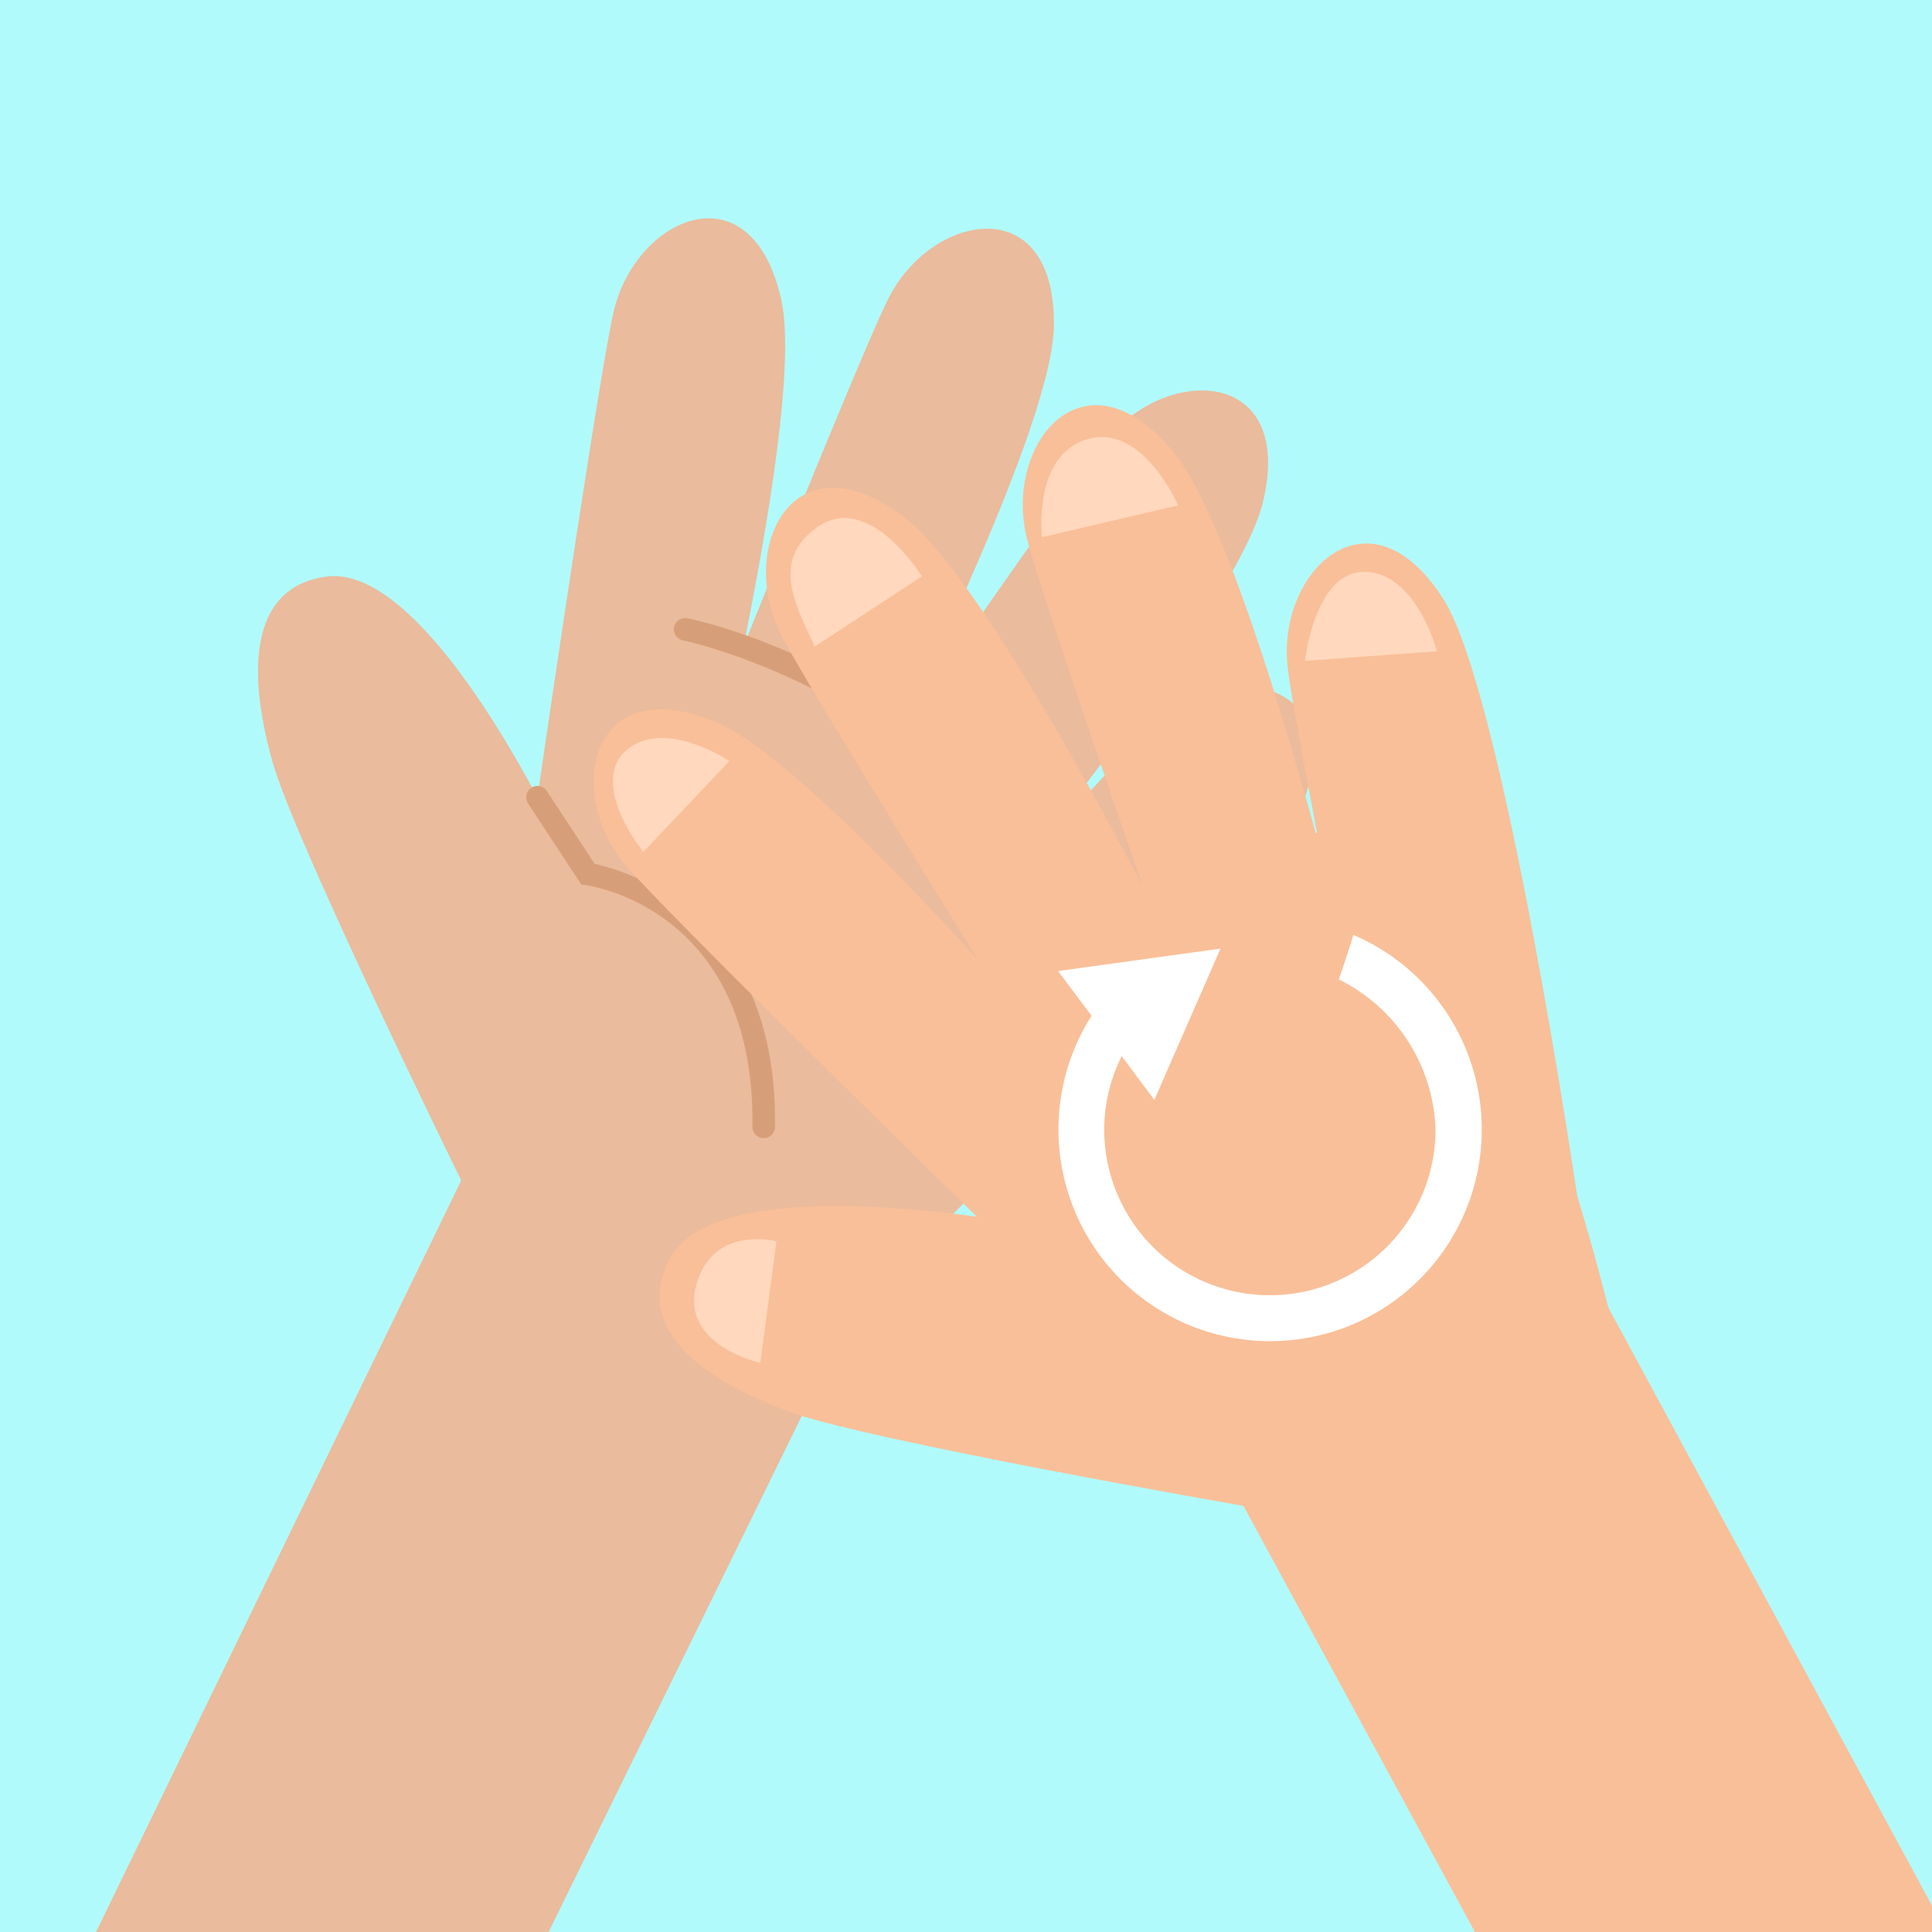 <svg id="Grupo_1102002" data-name="Grupo 1102002" xmlns="http://www.w3.org/2000/svg" xmlns:xlink="http://www.w3.org/1999/xlink" width="122.932" height="122.932" viewBox="0 0 122.932 122.932">
  <rect x="0" y="0" width="122.932" height="122.932" fill="#333333" stroke="none"/>
  <defs>
    <clipPath id="clip-path">
      <rect id="Rectángulo_403539" data-name="Rectángulo 403539" width="122.932" height="122.932" fill="none"/>
    </clipPath>
  </defs>
  <g id="Grupo_1101889" data-name="Grupo 1101889">
    <g id="Grupo_1101887" data-name="Grupo 1101887">
      <g id="Grupo_1101886" data-name="Grupo 1101886" clip-path="url(#clip-path)">
        <rect id="Rectángulo_403538" data-name="Rectángulo 403538" width="122.932" height="122.932" fill="#b1fafc"/>
        <g id="Grupo_1101884" data-name="Grupo 1101884" transform="translate(2.817 13.893)">
          <g id="Grupo_1101883" data-name="Grupo 1101883">
            <path id="Trazado_881235" data-name="Trazado 881235" d="M342.3,106.791c3.24-8.193-4.746-9.581-9.253-5.361-1.094,1.023-3.951,4.057-7.274,7.647l-.065-.061c5.1-6.447,13-16.965,14.133-21.574,2.109-8.554-5.991-8.856-9.891-4.069-1.724,2.119-8.367,11.649-13.316,18.807,3.464-7.1,9.813-20.776,9.919-25.927.181-8.807-7.788-7.327-10.541-1.8-1.263,2.531-5.921,13.962-9.208,22.106,1.593-7.871,3.289-18.019,2.415-22.015-1.883-8.607-9.284-5.3-10.671.713-.856,3.717-3.935,24.619-4.852,30.9-2.859-5.343-8.6-14.7-13.442-14.041-5.222.717-4.841,6.759-3.4,11.828s11.995,26.593,11.995,26.593l-26.534,54.605,23.8,10.117,26.289-53.588c1.683-2.054,3.189-3.979,4.546-5.795h0S339.695,113.383,342.3,106.791Z" transform="translate(-262.318 -69.315)" fill="#f9bf98"/>
            <path id="Trazado_881236" data-name="Trazado 881236" d="M292.737,110.048a.719.719,0,0,1-.41-.66c.2-13.7-10.125-15.3-10.565-15.364l-.322-.045-3.389-5.161a.716.716,0,1,1,1.2-.785l3.044,4.634c1.95.414,11.67,3.171,11.468,16.743a.717.717,0,0,1-.727.707A.746.746,0,0,1,292.737,110.048Z" transform="translate(-247.27 -51.589)" fill="#e09a69"/>
            <path id="Trazado_881237" data-name="Trazado 881237" d="M307.952,99.956a.723.723,0,0,1-.249-.2c-10.822-13.314-24.276-16.046-24.409-16.071a.717.717,0,0,1,.271-1.408c.57.11,14.084,2.836,25.252,16.576a.717.717,0,0,1-.864,1.1Z" transform="translate(-242.663 -56.832)" fill="#e09a69"/>
          </g>
          <path id="Trazado_881238" data-name="Trazado 881238" d="M333.048,101.43c-1.053.986-3.739,3.831-6.9,7.242l-.092-.1c5.1-6.474,12.676-16.627,13.787-21.134,2.109-8.554-5.991-8.856-9.891-4.069-1.642,2.019-7.745,10.757-12.6,17.768l-.161-.108c3.545-7.337,9.261-19.895,9.363-24.78.181-8.807-7.788-7.327-10.541-1.8-1.227,2.463-5.671,13.349-8.937,21.436l-.128-.045c1.547-7.761,3.12-17.424,2.272-21.3-1.883-8.607-9.284-5.3-10.671.713-.827,3.588-3.725,23.2-4.75,30.192a.712.712,0,0,0-.44.081c-2.955-5.412-8.448-14.056-13.1-13.418-5.222.717-4.841,6.759-3.4,11.828s11.995,26.593,11.995,26.593l-26.534,54.605,23.8,10.117,26.289-53.588c1.683-2.054,3.189-3.979,4.546-5.795h0s22.738-22.487,25.344-29.079C345.541,98.6,337.554,97.21,333.048,101.43Z" transform="translate(-262.318 -69.315)" fill="#bcb1aa" opacity="0.25" style="mix-blend-mode: multiply;isolation: isolate"/>
        </g>
        <g id="Grupo_1101885" data-name="Grupo 1101885" transform="translate(37.78 25.783)">
          <path id="Trazado_881239" data-name="Trazado 881239" d="M334.207,87.744c-4.733-7.5-10.659-1.807-9.925,4.369.179,1.5.935,5.626,1.864,10.465l-.086.016c-2.2-7.977-6.025-20.653-9.1-24.313-5.707-6.791-10.816-.363-9.253,5.656.689,2.661,4.469,13.728,7.333,22.008-3.706-7.032-11.044-20.319-15.178-23.457-7.071-5.371-10.647,2.007-7.8,7.529,1.306,2.529,7.827,13.1,12.491,20.611-5.459-5.964-12.713-13.363-16.5-15.019-8.146-3.568-9.9,4.428-5.824,9.125,2.514,2.9,17.7,17.8,22.269,22.271-6.072-.835-17.151-1.7-19.516,2.639-2.551,4.682,2.6,7.953,7.6,9.781s28.879,5.98,28.879,5.98L340.96,181.3l27.526-4.521-23.8-43.98c-.662-2.59-1.327-4.958-1.993-7.144l0,0S338.016,93.778,334.207,87.744Z" transform="translate(-280.122 -75.37)" fill="#f9bf98"/>
          <path id="Trazado_881240" data-name="Trazado 881240" d="M287.59,110.262l1.027-7.731s-4.049-1.076-5.1,2.773S287.59,110.262,287.59,110.262Z" transform="translate(-276.992 -49.327)" fill="#ffd8bd"/>
          <path id="Trazado_881241" data-name="Trazado 881241" d="M282.682,93.4l5.471-5.777s-3.605-2.443-6.084-1.031S281.056,91.35,282.682,93.4Z" transform="translate(-279.523 -64.978)" fill="#ffd8bd"/>
          <path id="Trazado_881242" data-name="Trazado 881242" d="M288.036,87.209l6.822-4.471s-3.3-5.394-6.59-3.177S287.111,85.033,288.036,87.209Z" transform="translate(-273.98 -71.846)" fill="#ffd8bd"/>
          <path id="Trazado_881243" data-name="Trazado 881243" d="M294.665,82.774l8.662-2.027s-2.241-5.233-5.758-4.214S294.665,82.774,294.665,82.774Z" transform="translate(-266.146 -74.374)" fill="#ffd8bd"/>
          <path id="Trazado_881244" data-name="Trazado 881244" d="M303.168,86.435l8.4-.611s-1.3-4.956-4.544-5.055S303.168,86.435,303.168,86.435Z" transform="translate(-257.913 -70.166)" fill="#ffd8bd"/>
        </g>
        <path id="Trazado_881245" data-name="Trazado 881245" d="M313.957,92.533c-.029.135-.62,1.977-.927,2.832a11.034,11.034,0,0,1,6.154,9.556,10.539,10.539,0,0,1-21.079,0,10.391,10.391,0,0,1,1.112-4.67l2.078,2.779,4.21-9.626-10.339,1.43L297.3,97.68a13.468,13.468,0,1,0,16.66-5.147Z" transform="translate(-227.844 -33.045)" fill="#fff"/>
      </g>
    </g>
  </g>
</svg>
